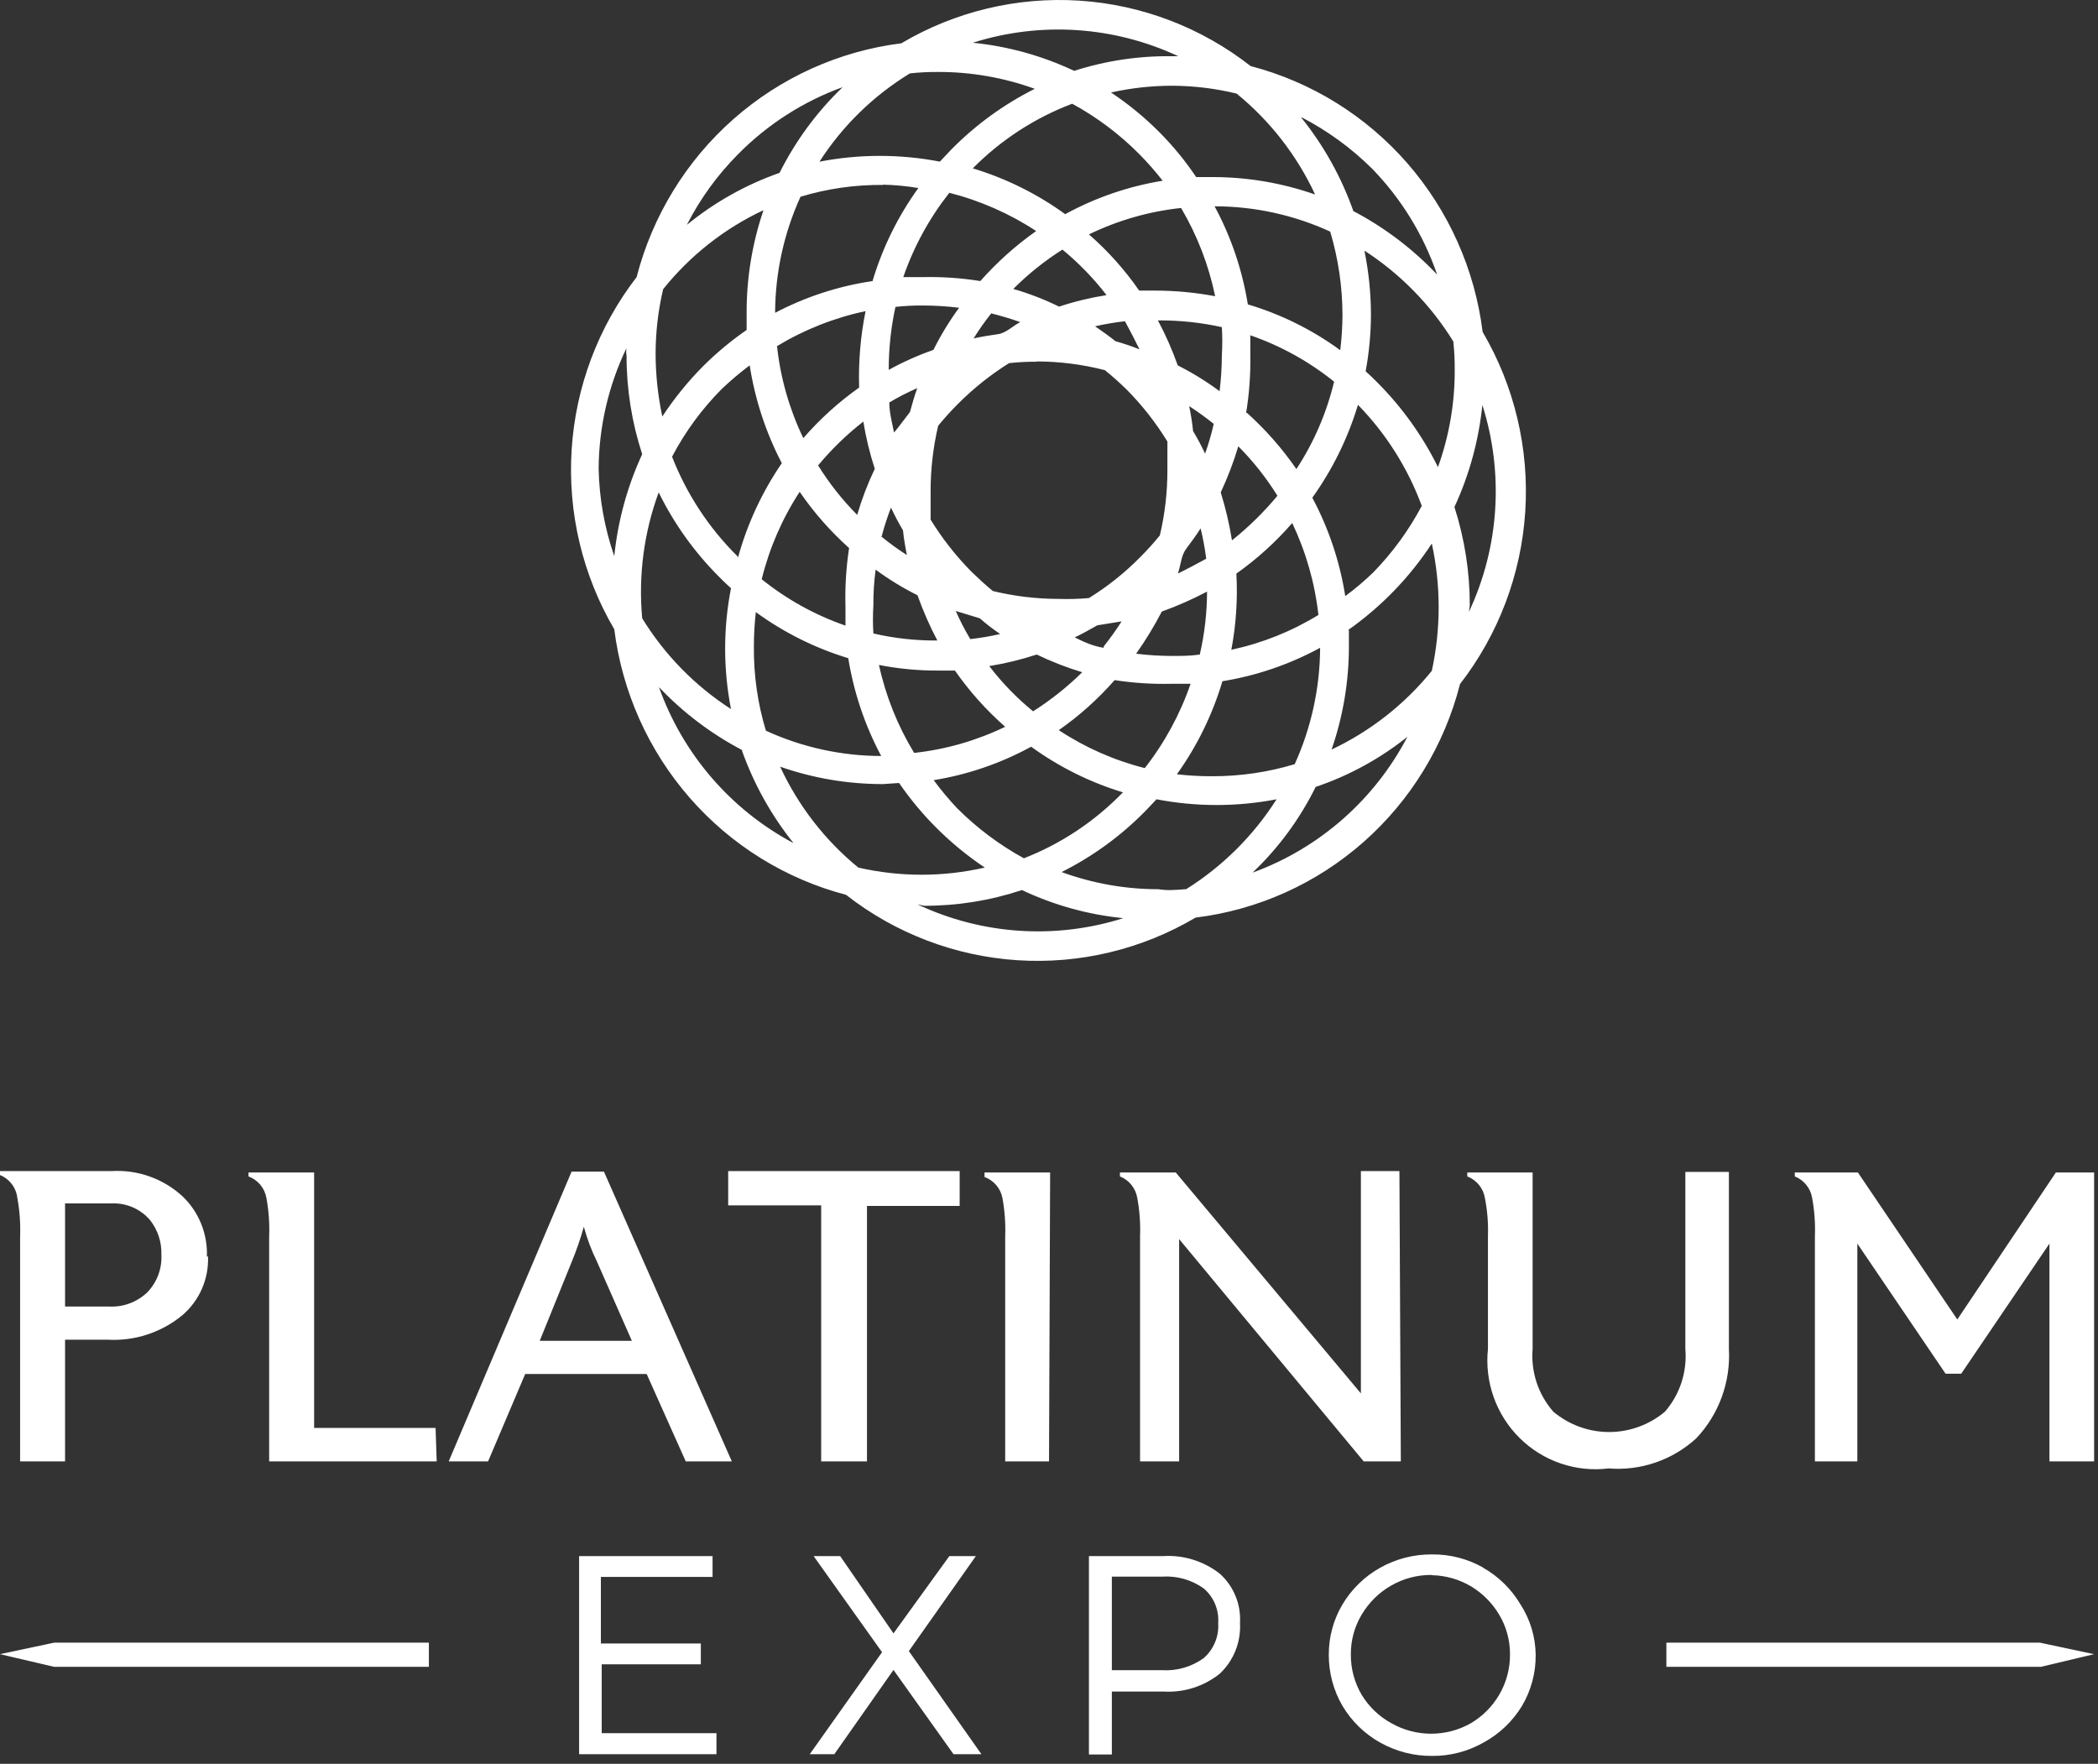<svg width="113" height="95" viewBox="0 0 113 95" fill="none" xmlns="http://www.w3.org/2000/svg">
<rect x="0" y="0" width="113" height="95" fill="#333333" stroke="none"/>
<path d="M11.204 67.677C11.227 68.275 11.114 68.871 10.874 69.419C10.634 69.967 10.274 70.453 9.82 70.841C8.684 71.775 7.24 72.245 5.775 72.157H3.504V78.712H1.083V66.602C1.11 65.903 1.06 65.202 0.932 64.513C0.901 64.244 0.797 63.987 0.633 63.772C0.469 63.556 0.25 63.389 0 63.287L0 63.075H6.016C6.71 63.034 7.407 63.133 8.063 63.367C8.719 63.601 9.322 63.965 9.835 64.438C10.269 64.853 10.61 65.357 10.836 65.916C11.061 66.474 11.166 67.075 11.144 67.677M23.521 78.712H14.497V66.602C14.525 65.903 14.475 65.202 14.347 64.513C14.3 64.254 14.187 64.011 14.018 63.809C13.849 63.608 13.631 63.454 13.384 63.363V63.151H16.919V76.91H23.461L23.521 78.712ZM39.417 78.712H36.935L34.83 74.004H28.288L26.288 78.712H24.167L30.785 63.106H32.529L39.417 78.712ZM34.033 72.218L32.153 67.95C31.857 67.349 31.62 66.72 31.446 66.073C31.268 66.71 31.052 67.337 30.799 67.95L29.07 72.218H34.033ZM51.688 64.952H46.696V78.712H44.229V64.922H39.221V63.075H51.688V64.952ZM56.501 78.712H54.14V66.602C54.167 65.903 54.117 65.202 53.989 64.513C53.938 64.259 53.822 64.023 53.654 63.827C53.485 63.631 53.269 63.481 53.027 63.393V63.151H56.561L56.501 78.712ZM75.45 78.712H73.45L63.509 66.739V78.712H61.404V66.602C61.431 65.903 61.381 65.202 61.253 64.513C61.209 64.257 61.1 64.017 60.937 63.815C60.773 63.614 60.561 63.458 60.321 63.363V63.151H63.328L73.299 75.049V63.075H75.374L75.45 78.712ZM93.12 72.657C93.169 73.538 93.038 74.419 92.735 75.247C92.433 76.075 91.965 76.831 91.361 77.47C90.726 78.051 89.979 78.495 89.167 78.773C88.354 79.052 87.494 79.16 86.639 79.09C85.769 79.198 84.886 79.106 84.057 78.822C83.227 78.539 82.472 78.07 81.848 77.452C81.223 76.833 80.745 76.081 80.45 75.251C80.155 74.42 80.049 73.534 80.142 72.657V66.602C80.167 65.902 80.112 65.201 79.976 64.513C79.931 64.256 79.82 64.014 79.654 63.812C79.487 63.611 79.272 63.456 79.029 63.363V63.151H82.548V72.657C82.498 73.266 82.571 73.879 82.763 74.459C82.954 75.039 83.259 75.574 83.661 76.032C84.505 76.742 85.569 77.13 86.669 77.13C87.768 77.13 88.833 76.742 89.677 76.032C90.075 75.573 90.378 75.037 90.567 74.457C90.755 73.877 90.826 73.265 90.774 72.657V63.121H93.12V72.657ZM112.791 78.712H110.385V66.981L105.633 73.989H104.79L100.038 66.981V78.712H97.752V66.602C97.78 65.903 97.729 65.202 97.602 64.513C97.558 64.257 97.449 64.017 97.285 63.815C97.122 63.614 96.91 63.458 96.669 63.363V63.151H100.068L105.422 71.068L110.731 63.151H112.791V78.712ZM89.752 89.776H109.934L112.791 89.095L109.874 88.475H89.752V89.776ZM31.191 83.813H38.379V84.933H32.364V88.52H37.747V89.64H32.409V93.349H38.59V94.484H31.191V83.813ZM43.823 83.813H45.252L48.124 87.975L51.132 83.813H52.561L48.951 88.929L52.861 94.484H51.358L48.124 89.943L44.936 94.484H43.613L47.508 88.989L43.823 83.813ZM65.705 84.766C66.072 85.097 66.36 85.507 66.548 85.966C66.736 86.424 66.817 86.92 66.787 87.415C66.816 87.921 66.734 88.428 66.547 88.898C66.359 89.369 66.072 89.793 65.705 90.14C64.855 90.824 63.784 91.169 62.697 91.109H59.885V94.499H58.651V83.813H62.637C63.741 83.741 64.833 84.08 65.705 84.766ZM64.832 89.307C65.099 89.074 65.308 88.782 65.444 88.454C65.58 88.125 65.638 87.77 65.614 87.415C65.638 87.065 65.58 86.714 65.444 86.39C65.308 86.067 65.099 85.78 64.832 85.553C64.184 85.092 63.399 84.867 62.607 84.918H59.885V89.958H62.607C63.401 90.004 64.186 89.774 64.832 89.307ZM79.871 84.433C80.702 84.901 81.397 85.579 81.886 86.401C82.414 87.212 82.701 88.157 82.713 89.126C82.724 90.095 82.469 91.048 81.977 91.88C81.474 92.708 80.763 93.387 79.916 93.848C79.069 94.333 78.109 94.584 77.134 94.575C76.15 94.584 75.18 94.333 74.322 93.848C73.491 93.38 72.796 92.702 72.307 91.88C71.82 91.045 71.566 90.094 71.57 89.126C71.566 88.172 71.82 87.235 72.307 86.416C72.796 85.595 73.491 84.916 74.322 84.448C75.18 83.963 76.15 83.713 77.134 83.722C78.109 83.712 79.069 83.963 79.916 84.448L79.871 84.433ZM77.089 84.827C76.334 84.825 75.592 85.02 74.936 85.395C74.279 85.769 73.731 86.309 73.344 86.961C72.955 87.609 72.752 88.353 72.758 89.11C72.752 89.877 72.955 90.631 73.344 91.29C73.731 91.924 74.275 92.446 74.923 92.804C75.581 93.181 76.325 93.379 77.082 93.379C77.838 93.379 78.582 93.181 79.24 92.804C79.858 92.433 80.375 91.913 80.743 91.29C81.133 90.631 81.335 89.877 81.33 89.11C81.335 88.353 81.132 87.609 80.743 86.961C80.372 86.34 79.856 85.821 79.24 85.447C78.601 85.066 77.876 84.858 77.134 84.842L77.089 84.827ZM2.918 88.475L0 89.095L2.918 89.776H23.1V88.475H2.918ZM79.119 32.954C80.752 29.466 81.01 25.485 79.841 21.813C79.649 23.716 79.14 25.574 78.337 27.308C78.886 29.019 79.165 30.807 79.164 32.605L79.119 32.954ZM72.653 33.938C72.653 34.225 72.653 34.513 72.653 34.816C72.654 36.707 72.338 38.585 71.72 40.371C73.813 39.383 75.658 37.935 77.119 36.132C77.61 33.873 77.61 31.534 77.119 29.276C75.921 31.102 74.39 32.684 72.607 33.938H72.653ZM73.134 21.828C72.594 23.612 71.765 25.295 70.682 26.808C71.565 28.461 72.165 30.252 72.457 32.106C72.986 31.717 73.489 31.292 73.961 30.834C74.999 29.771 75.88 28.563 76.578 27.247C75.824 25.207 74.651 23.35 73.134 21.798V21.828ZM73.495 13.533C73.724 14.664 73.839 15.815 73.841 16.969C73.836 17.985 73.74 18.998 73.555 19.997C73.78 20.194 73.991 20.405 74.201 20.617C75.522 21.943 76.619 23.477 77.45 25.158C78.057 23.475 78.362 21.697 78.352 19.906C78.355 19.4 78.33 18.895 78.277 18.392C77.063 16.426 75.429 14.756 73.495 13.503V13.533ZM49.011 22.192C49.132 21.753 49.252 21.329 49.403 20.905C48.885 21.13 48.383 21.388 47.899 21.677C47.899 22.222 48.049 22.767 48.154 23.297C48.47 22.918 48.726 22.555 49.011 22.192ZM47.508 28.927C47.935 29.276 48.382 29.599 48.846 29.896C48.756 29.457 48.681 29.003 48.636 28.564C48.399 28.167 48.184 27.758 47.989 27.338C47.789 27.858 47.618 28.388 47.477 28.927H47.508ZM44.064 25.067C44.663 26.033 45.37 26.927 46.169 27.732C46.418 26.88 46.735 26.049 47.117 25.249C46.845 24.419 46.639 23.569 46.5 22.706C45.606 23.403 44.789 24.195 44.064 25.067ZM71.013 33.12C70.819 31.403 70.341 29.73 69.6 28.171C68.708 29.196 67.699 30.111 66.592 30.895C66.668 32.268 66.577 33.646 66.321 34.997C67.979 34.642 69.566 34.008 71.013 33.12ZM63.389 41.703C64.023 41.776 64.66 41.811 65.299 41.809C66.801 41.811 68.296 41.592 69.735 41.158C70.626 39.19 71.093 37.054 71.103 34.891C69.462 35.784 67.682 36.393 65.84 36.692C65.306 38.488 64.478 40.182 63.389 41.703ZM60.035 36.632C59.144 37.648 58.134 38.553 57.027 39.326C58.446 40.264 60.012 40.955 61.659 41.37C62.727 40.005 63.561 38.47 64.126 36.829H63.118C62.087 36.855 61.055 36.789 60.035 36.632ZM62.577 32.938C62.167 33.726 61.705 34.485 61.193 35.209C61.832 35.288 62.474 35.328 63.118 35.33C63.614 35.33 64.111 35.33 64.622 35.254C64.879 34.143 65.01 33.005 65.013 31.864C64.226 32.278 63.412 32.638 62.577 32.938ZM72.186 18.861C72.265 18.224 72.305 17.582 72.307 16.939C72.302 15.426 72.079 13.922 71.645 12.474C69.69 11.577 67.567 11.113 65.419 11.112C66.308 12.758 66.913 14.544 67.209 16.394C68.995 16.925 70.679 17.76 72.186 18.861ZM67.163 22.237C68.165 23.138 69.058 24.154 69.825 25.264C70.768 23.825 71.455 22.233 71.856 20.557C70.505 19.469 68.979 18.625 67.344 18.059C67.344 18.407 67.344 18.74 67.344 19.088C67.363 20.143 67.288 21.197 67.118 22.237H67.163ZM62.366 17.257C62.782 18.036 63.139 18.846 63.434 19.679C64.224 20.078 64.978 20.544 65.689 21.071C65.767 20.429 65.808 19.782 65.81 19.134C65.84 18.63 65.84 18.124 65.81 17.62C64.679 17.371 63.524 17.249 62.366 17.257ZM58.651 12.625C59.675 13.518 60.584 14.534 61.358 15.652H62.246C63.32 15.654 64.393 15.756 65.449 15.955C65.103 14.28 64.483 12.674 63.614 11.202C61.891 11.385 60.212 11.867 58.651 12.625ZM63.464 3.029C59.993 1.405 56.046 1.146 52.395 2.302C54.287 2.491 56.133 3.003 57.854 3.816C59.57 3.266 61.363 3 63.163 3.029H63.464ZM64.426 9.537H65.299C67.183 9.536 69.053 9.853 70.833 10.476C69.85 8.366 68.405 6.509 66.607 5.042C65.479 4.767 64.323 4.625 63.163 4.618C62.045 4.616 60.931 4.738 59.84 4.981C60.8 5.619 61.691 6.354 62.501 7.176C63.215 7.901 63.86 8.691 64.426 9.537ZM52.395 9.068C54.179 9.606 55.862 10.44 57.373 11.535C59.009 10.642 60.784 10.033 62.622 9.734C62.229 9.23 61.807 8.75 61.358 8.296C60.292 7.222 59.076 6.309 57.749 5.587C55.731 6.351 53.9 7.544 52.38 9.083L52.395 9.068ZM44.154 8.705C46.29 8.293 48.484 8.293 50.621 8.705L51.222 8.069C52.536 6.732 54.06 5.622 55.734 4.784C54.06 4.177 52.294 3.87 50.515 3.876C50.013 3.873 49.511 3.898 49.011 3.952C47.051 5.145 45.385 6.77 44.139 8.705H44.154ZM75.856 39.644C74.364 40.845 72.674 41.773 70.863 42.384C70.009 44.112 68.859 45.675 67.464 47C71.089 45.68 74.086 43.031 75.856 39.584V39.644ZM70.096 6.344C71.304 7.847 72.25 9.547 72.893 11.369C74.574 12.252 76.098 13.408 77.405 14.79C76.671 12.65 75.474 10.701 73.901 9.083C72.779 7.972 71.496 7.038 70.096 6.313V6.344ZM36.995 12.111C38.486 10.893 40.175 9.945 41.988 9.31C42.849 7.586 43.999 6.025 45.387 4.694C43.271 5.461 41.35 6.691 39.763 8.296C38.648 9.414 37.714 10.701 36.995 12.111ZM33.085 33.892C31.374 30.974 30.574 27.605 30.789 24.223C31.003 20.841 32.223 17.602 34.288 14.926C35.139 11.631 36.952 8.67 39.494 6.424C42.036 4.179 45.189 2.753 48.545 2.332C51.443 0.617 54.785 -0.183 58.139 0.035C61.494 0.254 64.706 1.481 67.359 3.558C70.627 4.411 73.566 6.232 75.794 8.785C78.022 11.338 79.437 14.506 79.856 17.878C81.569 20.796 82.369 24.167 82.152 27.55C81.934 30.933 80.71 34.171 78.638 36.844C77.797 40.139 75.988 43.103 73.447 45.347C70.906 47.591 67.752 49.011 64.396 49.422C61.496 51.137 58.151 51.937 54.795 51.718C51.438 51.499 48.224 50.273 45.568 48.196C42.305 47.34 39.373 45.52 37.148 42.97C34.923 40.42 33.508 37.259 33.085 33.892ZM40.003 40.416C38.323 39.538 36.799 38.388 35.492 37.01C36.781 40.623 39.367 43.62 42.74 45.411C41.541 43.915 40.601 42.226 39.958 40.416H40.003ZM60.516 42.687C58.732 42.149 57.049 41.315 55.538 40.219C53.902 41.113 52.127 41.722 50.29 42.02C50.68 42.55 51.102 43.056 51.553 43.534C52.618 44.599 53.829 45.506 55.147 46.228C57.153 45.445 58.969 44.237 60.471 42.687H60.516ZM63.885 47.894C65.847 46.665 67.512 45.01 68.757 43.05C66.621 43.462 64.427 43.462 62.291 43.05L61.689 43.685C60.375 45.023 58.851 46.133 57.178 46.97C58.85 47.582 60.616 47.895 62.396 47.894C62.817 47.969 63.328 47.939 63.84 47.894H63.885ZM49.417 48.711C52.889 50.347 56.845 50.612 60.501 49.453C58.609 49.265 56.763 48.754 55.042 47.939C53.344 48.503 51.567 48.79 49.779 48.786L49.417 48.711ZM47.553 42.232C45.669 42.234 43.798 41.916 42.019 41.294C42.996 43.403 44.435 45.261 46.229 46.728C48.471 47.242 50.8 47.242 53.042 46.728C52.09 46.091 51.204 45.361 50.395 44.548C49.669 43.817 49.009 43.022 48.425 42.172L47.553 42.232ZM53.388 16.879C53.047 17.309 52.73 17.759 52.44 18.226C52.861 18.135 53.313 18.059 53.749 17.999C54.185 17.938 54.546 17.56 54.952 17.348C54.441 17.166 53.929 17.015 53.388 16.879ZM59.599 15.895C58.901 14.99 58.104 14.168 57.223 13.443C56.266 14.05 55.379 14.76 54.576 15.562C55.424 15.805 56.25 16.125 57.042 16.515C57.876 16.239 58.731 16.032 59.599 15.895ZM61.373 18.816C61.133 18.317 60.877 17.832 60.591 17.302C60.05 17.363 59.513 17.453 58.982 17.575C59.358 17.832 59.719 18.09 60.08 18.377C60.519 18.5 60.95 18.647 61.373 18.816ZM52.771 33.302L51.478 32.908C51.706 33.429 51.968 33.934 52.26 34.422C52.801 34.362 53.338 34.271 53.869 34.149C53.493 33.892 53.132 33.62 52.771 33.302ZM59.448 34.816C59.792 34.384 60.114 33.934 60.411 33.468L59.102 33.68C58.697 33.907 58.306 34.134 57.884 34.331C58.396 34.588 58.922 34.816 59.448 34.891V34.816ZM55.644 38.312C56.597 37.706 57.484 37.001 58.29 36.208C57.45 35.953 56.631 35.635 55.839 35.254C55.004 35.527 54.149 35.735 53.282 35.875C53.972 36.778 54.764 37.596 55.644 38.312ZM45.733 29.518C44.728 28.62 43.835 27.603 43.071 26.49C42.13 27.932 41.438 29.524 41.026 31.198C42.376 32.285 43.902 33.13 45.538 33.695C45.538 33.362 45.538 33.014 45.538 32.666C45.508 31.613 45.574 30.559 45.733 29.518ZM50.485 34.498C50.072 33.712 49.715 32.898 49.417 32.061C48.628 31.667 47.873 31.206 47.162 30.683C47.076 31.32 47.036 31.963 47.041 32.605C47.01 33.11 47.01 33.615 47.041 34.119C48.171 34.381 49.327 34.508 50.485 34.498ZM49.237 40.552C50.939 40.367 52.597 39.891 54.14 39.145C53.12 38.249 52.211 37.232 51.433 36.117H50.545C49.47 36.123 48.397 36.022 47.342 35.815C47.706 37.489 48.347 39.091 49.237 40.552ZM41.252 39.356C43.202 40.251 45.319 40.715 47.462 40.719C46.585 39.074 45.985 37.294 45.688 35.451C43.903 34.909 42.22 34.07 40.71 32.969C40.64 33.582 40.605 34.198 40.605 34.816C40.589 36.353 40.807 37.885 41.252 39.356ZM39.748 30.032C40.249 28.217 41.047 26.498 42.109 24.946C41.249 23.298 40.665 21.518 40.379 19.679C39.853 20.072 39.351 20.496 38.875 20.95C37.806 22.024 36.904 23.254 36.198 24.598C36.984 26.614 38.183 28.44 39.718 29.957L39.748 30.032ZM34.589 33.302C35.799 35.272 37.434 36.942 39.372 38.191C38.952 36.042 38.952 33.831 39.372 31.682C39.146 31.485 38.935 31.273 38.725 31.062C37.401 29.738 36.303 28.204 35.477 26.521C34.681 28.686 34.378 31.003 34.589 33.302ZM33.747 18.74C32.773 20.765 32.259 22.984 32.243 25.234C32.275 26.843 32.559 28.437 33.085 29.957C33.279 28.053 33.787 26.196 34.589 24.462C34.029 22.748 33.744 20.954 33.747 19.149C33.717 19.028 33.732 18.907 33.732 18.801L33.747 18.74ZM41.116 11.323C39.017 12.308 37.17 13.763 35.717 15.577C35.446 16.727 35.31 17.906 35.311 19.088C35.317 20.213 35.438 21.334 35.672 22.434C36.309 21.465 37.039 20.563 37.853 19.739C38.58 19.014 39.37 18.355 40.214 17.772C40.214 17.469 40.214 17.181 40.214 16.879C40.206 15.01 40.506 13.154 41.101 11.384L41.116 11.323ZM52.801 15.138C53.697 14.125 54.706 13.221 55.809 12.444C54.374 11.502 52.793 10.806 51.132 10.385C50.056 11.747 49.218 13.282 48.651 14.926H49.673C50.72 14.901 51.767 14.972 52.801 15.138ZM47.868 19.921C48.639 19.495 49.444 19.136 50.275 18.846C50.671 18.052 51.134 17.292 51.658 16.576C51.02 16.497 50.377 16.457 49.733 16.455C49.231 16.449 48.729 16.474 48.23 16.53C47.988 17.639 47.867 18.771 47.868 19.906V19.921ZM41.853 18.665C42.041 20.379 42.52 22.047 43.267 23.599C44.157 22.573 45.167 21.658 46.274 20.875C46.231 19.493 46.347 18.112 46.62 16.758C44.932 17.115 43.316 17.755 41.838 18.65L41.853 18.665ZM47.568 9.961C46.06 9.945 44.559 10.159 43.116 10.597C42.222 12.559 41.756 14.69 41.748 16.848C43.39 15.986 45.164 15.408 46.996 15.138C47.532 13.34 48.366 11.646 49.463 10.128C48.831 10.021 48.193 9.961 47.553 9.946L47.568 9.961ZM65.389 22.842C64.953 22.494 64.516 22.176 64.05 21.874C64.144 22.319 64.214 22.768 64.261 23.221C64.497 23.613 64.713 24.017 64.907 24.432C65.095 23.907 65.251 23.371 65.374 22.827L65.389 22.842ZM66.366 29.094C67.258 28.383 68.074 27.582 68.803 26.702C68.203 25.737 67.497 24.843 66.697 24.038C66.442 24.888 66.125 25.717 65.75 26.521C66.01 27.358 66.21 28.213 66.351 29.079L66.366 29.094ZM63.464 30.88C63.96 30.638 64.441 30.38 64.968 30.093C64.897 29.543 64.797 28.997 64.667 28.458C64.426 28.837 64.156 29.2 63.885 29.563C63.614 29.926 63.599 30.441 63.449 30.865L63.464 30.88ZM55.854 19.482C55.352 19.479 54.85 19.504 54.35 19.558C53.347 20.186 52.419 20.927 51.583 21.768C51.213 22.138 50.861 22.527 50.53 22.933C50.258 24.094 50.121 25.283 50.124 26.475C50.124 27.005 50.124 27.535 50.124 27.989C50.748 29.003 51.484 29.943 52.32 30.789C52.696 31.152 53.087 31.516 53.478 31.834C54.631 32.112 55.812 32.255 56.997 32.257C57.549 32.276 58.101 32.261 58.651 32.212C59.658 31.589 60.587 30.847 61.419 30.002C61.789 29.632 62.14 29.243 62.471 28.837C62.745 27.676 62.881 26.487 62.877 25.294C62.877 24.765 62.877 24.235 62.877 23.781C62.255 22.765 61.518 21.826 60.682 20.981C60.311 20.617 59.92 20.269 59.509 19.936C58.309 19.628 57.077 19.471 55.839 19.467L55.854 19.482ZM8.692 67.571C8.714 66.896 8.495 66.236 8.076 65.709C7.821 65.414 7.504 65.181 7.147 65.026C6.79 64.872 6.404 64.8 6.016 64.816H3.504V70.371H5.865C6.238 70.391 6.611 70.336 6.962 70.209C7.314 70.081 7.636 69.884 7.91 69.63C8.177 69.361 8.384 69.039 8.519 68.684C8.653 68.329 8.713 67.95 8.692 67.571Z" fill="white"/>
</svg>

